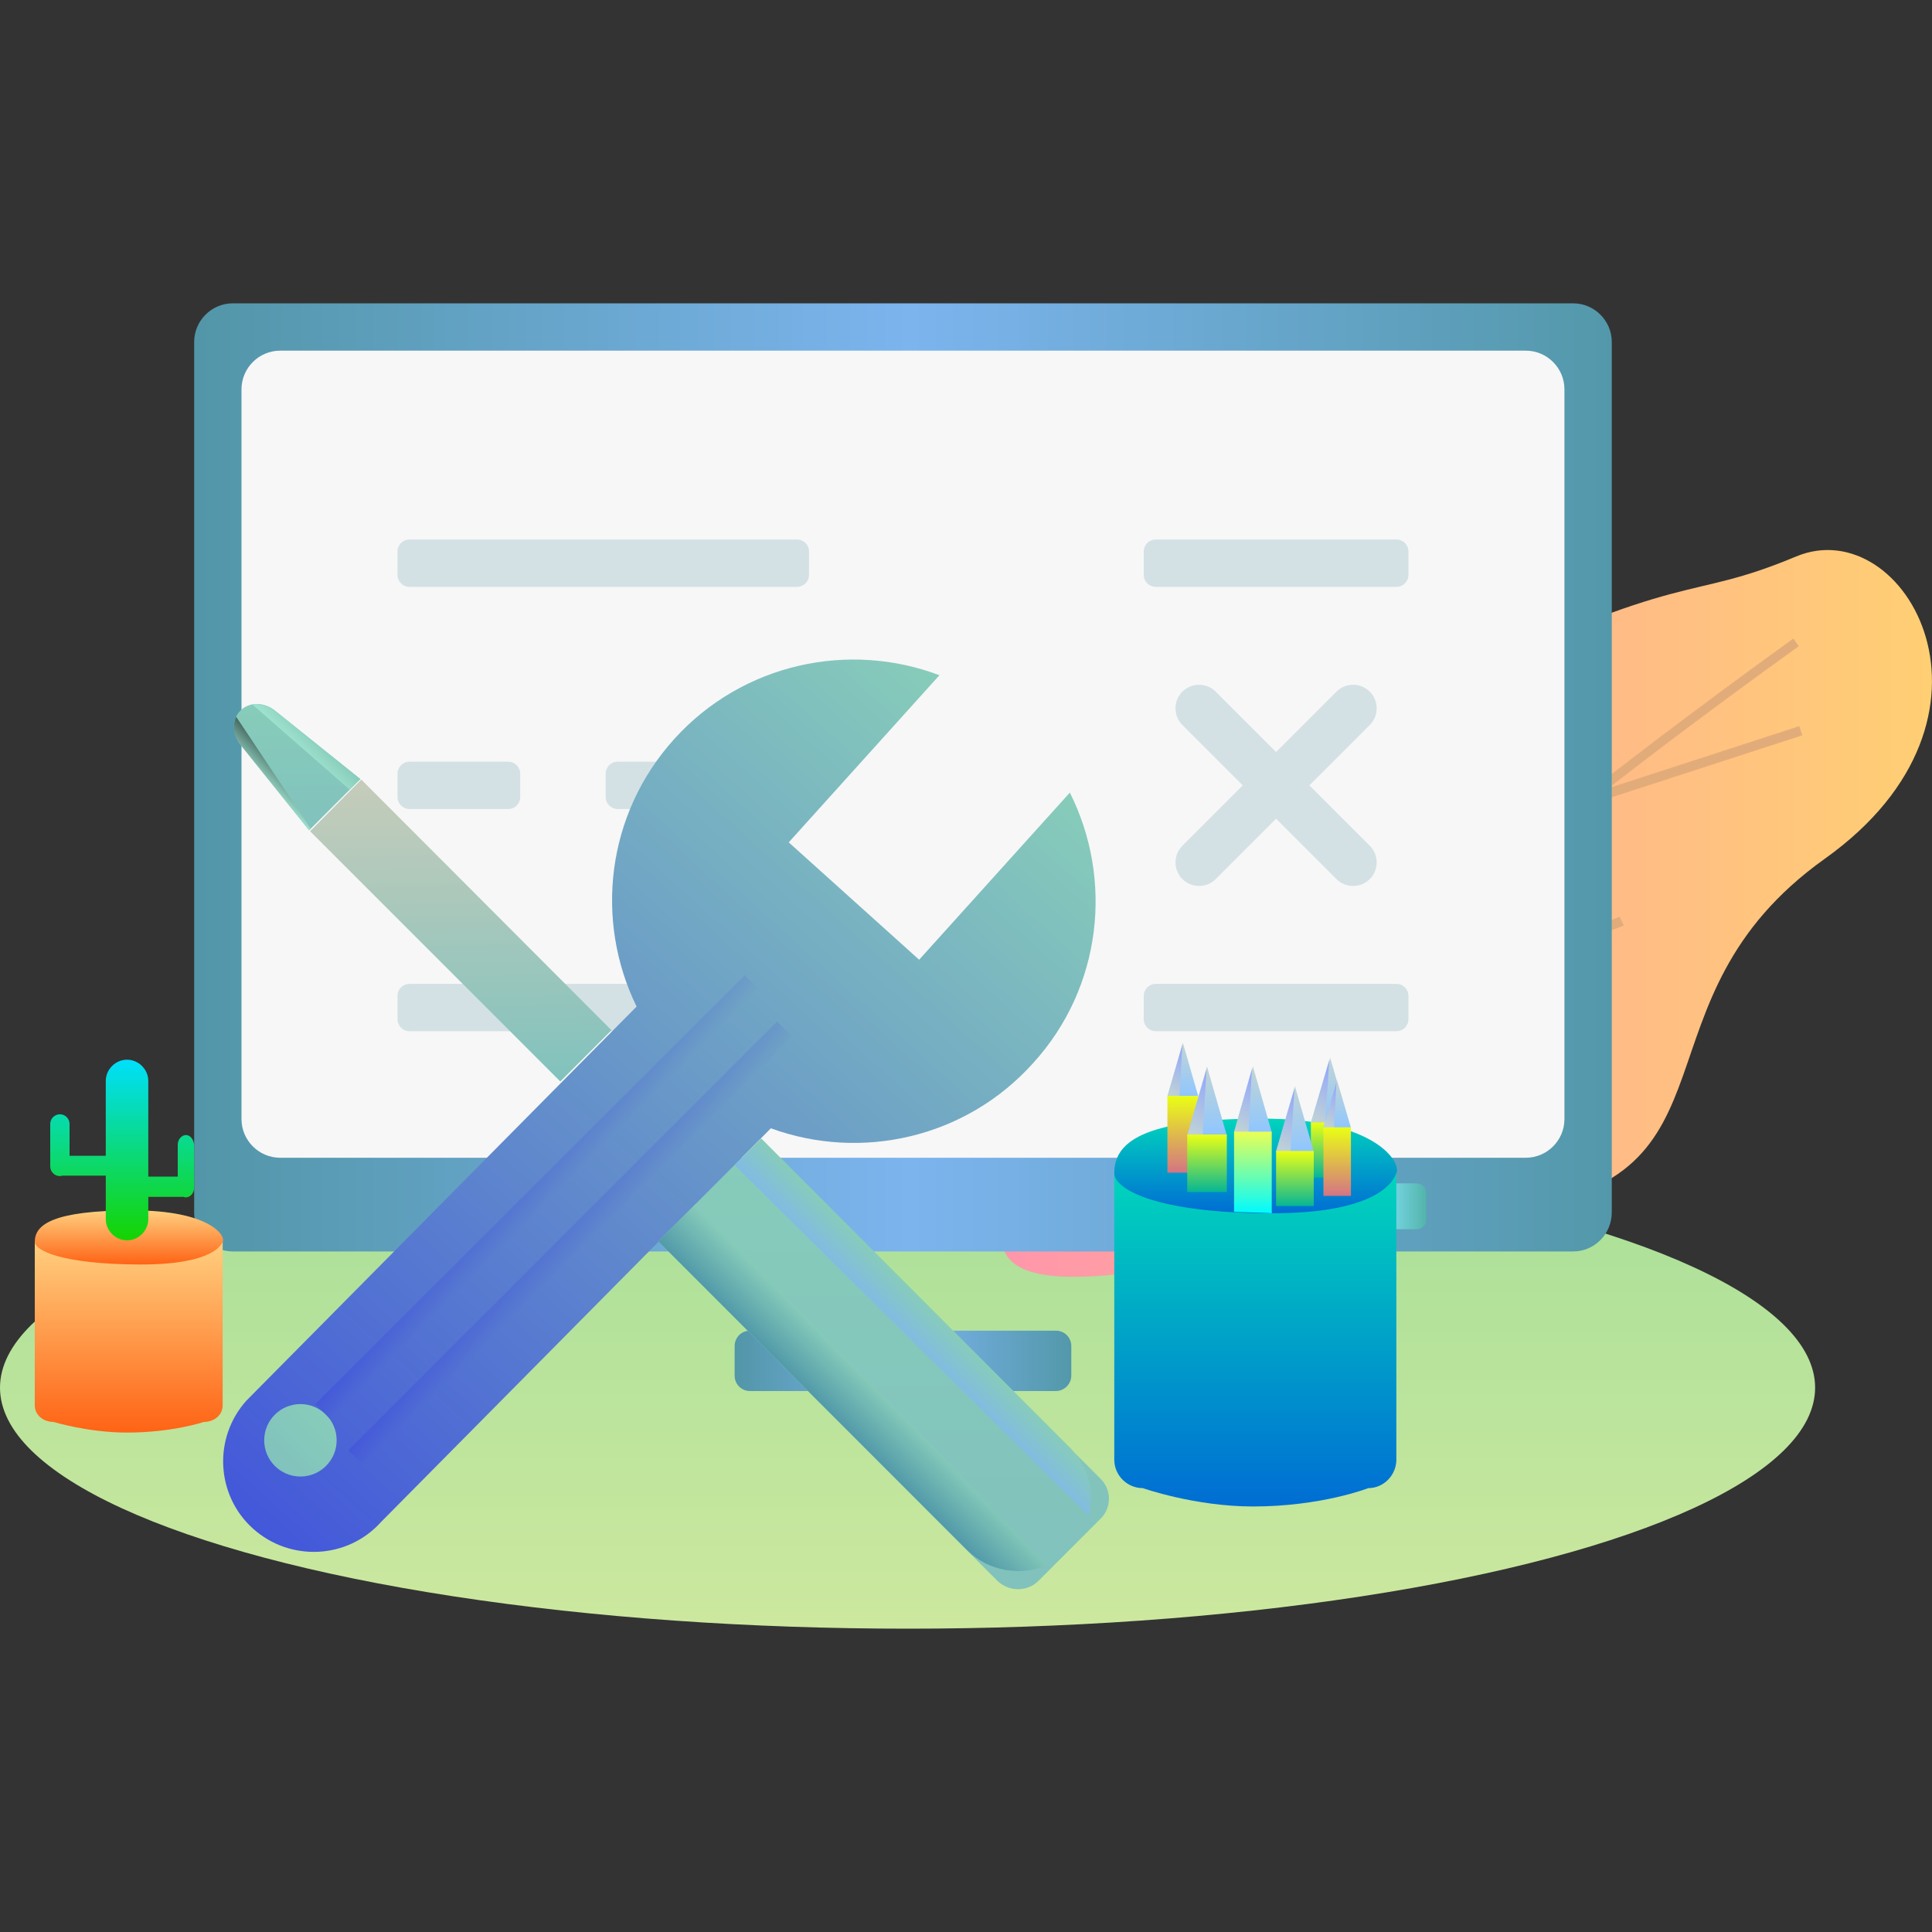 <svg xml:space="preserve" style="enable-background:new 0 0 400 400;" viewBox="0 0 400 400" y="0px" x="0px" xmlns:xlink="http://www.w3.org/1999/xlink" xmlns="http://www.w3.org/2000/svg" id="图层_1" version="1.1">
<rect x="0" y="0" width="400" height="400" fill="#333333" stroke="none"/>
<style type="text/css">
	.st0{fill:url(#SVGID_1_);}
	.st1{fill:url(#SVGID_2_);}
	.st2{fill:#E2AC7A;}
	.st3{fill:url(#SVGID_3_);}
	.st4{fill:#F7F7F7;}
	.st5{fill:url(#SVGID_4_);}
	.st6{fill:#D3E1E5;}
	.st7{fill:url(#SVGID_5_);}
	.st8{fill:url(#SVGID_6_);}
	.st9{fill:url(#SVGID_7_);}
	.st10{fill:url(#SVGID_8_);}
	.st11{fill:url(#SVGID_9_);}
	.st12{fill:url(#SVGID_10_);}
	.st13{fill:url(#SVGID_11_);}
	.st14{fill:url(#SVGID_12_);}
	.st15{fill:url(#SVGID_13_);}
	.st16{fill:url(#SVGID_14_);}
	.st17{fill:url(#SVGID_15_);}
	.st18{fill:url(#SVGID_16_);}
	.st19{fill:url(#SVGID_17_);}
	.st20{fill:url(#SVGID_18_);}
	.st21{fill:url(#SVGID_19_);}
	.st22{fill:url(#SVGID_20_);}
	.st23{fill:url(#SVGID_21_);}
	.st24{fill:url(#SVGID_22_);}
	.st25{fill:url(#SVGID_23_);}
	.st26{fill:url(#SVGID_24_);}
	.st27{fill:url(#SVGID_25_);}
	.st28{fill:url(#SVGID_26_);}
	.st29{fill:url(#SVGID_27_);}
	.st30{fill:url(#SVGID_28_);}
	.st31{fill:url(#SVGID_29_);}
	.st32{fill:url(#SVGID_30_);}
	.st33{fill:url(#SVGID_31_);}
	.st34{fill:url(#SVGID_32_);}
	.st35{fill:url(#SVGID_33_);}
	.st36{fill:url(#SVGID_34_);}
	.st37{fill:url(#SVGID_35_);}
	.st38{fill:url(#SVGID_36_);}
	.st39{fill:url(#SVGID_37_);}
	.st40{fill:url(#SVGID_38_);}
	.st41{fill:url(#SVGID_39_);}
</style>
<g>
	<g>
		<linearGradient y2="337.155" x2="187.909" y1="237.395" x1="187.909" gradientUnits="userSpaceOnUse" id="SVGID_1_">
			<stop style="stop-color:#A7DF98" offset="0"></stop>
			<stop style="stop-color:#CDE89F" offset="1"></stop>
		</linearGradient>
		<ellipse ry="49.9" rx="187.9" cy="287.3" cx="187.9" class="st0"></ellipse>
	</g>
	<g>
		<linearGradient y2="189.151" x2="400" y1="189.151" x1="207.025" gradientUnits="userSpaceOnUse" id="SVGID_2_">
			<stop style="stop-color:#FF96AB" offset="0"></stop>
			<stop style="stop-color:#FFCF73" offset="1"></stop>
		</linearGradient>
		<path d="M221.3,211.1c39.1-37.2,23.5-43,76.3-68.5s50.9-17.6,74.3-27.4c22.6-9.4,47,33.3,5.9,62.6
			s-15.7,66.5-64.6,72.4s-101.7,23.5-105.6,7.8C203.7,242.4,221.3,211.1,221.3,211.1z" class="st1"></path>
		<g>
			<g>
				<path d="M210.1,251.1l-1.1-1.6c1.9-1.2,5.2-3.4,9.6-6.3c22.6-14.8,75.6-49.3,92-64c19.4-17.4,60.3-46.7,60.7-47
					l1.1,1.6c-0.4,0.3-41.3,29.5-60.6,46.9c-16.5,14.9-69.6,49.5-92.3,64.2C215.3,247.6,212,249.8,210.1,251.1z" class="st2"></path>
			</g>
			<g>
				<path d="M285.3,200.7l-0.2-1.9c0.4-0.1,42.6-5.2,50.2-9l0.9,1.8C328.3,195.4,287.1,200.4,285.3,200.7z" class="st2"></path>
			</g>
			<g>
				
					<rect height="2" width="47.6" class="st2" transform="matrix(0.951 -0.309 0.309 0.951 -31.909 115.841)" y="157.8" x="326.4"></rect>
			</g>
			<g>
				<path d="M228.6,238.7l0-2c14.1-0.1,51.7-0.7,56.1-3.1l0.9,1.7C280.1,238.4,233.9,238.7,228.6,238.7z" class="st2"></path>
			</g>
			<g>
				<path d="M312.3,179.9l-1.9-0.2c0.5-4.4,5.2-42.8,15.3-46.8l0.7,1.8C318.7,137.8,313.6,168.4,312.3,179.9z" class="st2"></path>
			</g>
		</g>
	</g>
	<linearGradient y2="160.96" x2="333.674" y1="160.96" x1="40.219" gradientUnits="userSpaceOnUse" id="SVGID_3_">
		<stop style="stop-color:#5296A8" offset="0"></stop>
		<stop style="stop-color:#7CB4EE" offset="0.505"></stop>
		<stop style="stop-color:#5398AA" offset="1"></stop>
	</linearGradient>
	<path d="M325.7,259.1H48.2c-4.4,0-8-3.6-8-8V70.8c0-4.4,3.6-8,8-8h277.5c4.4,0,8,3.6,8,8v180.2
		C333.7,255.5,330.1,259.1,325.7,259.1z" class="st3"></path>
	<g>
		<path d="M315.9,239.7H58c-4.4,0-8-3.6-8-8V80.6c0-4.4,3.6-8,8-8h257.9c4.4,0,8,3.6,8,8v151.1
			C323.9,236.1,320.3,239.7,315.9,239.7z" class="st4"></path>
	</g>
	<linearGradient y2="281.713" x2="221.806" y1="281.713" x1="152.088" gradientUnits="userSpaceOnUse" id="SVGID_4_">
		<stop style="stop-color:#5296A8" offset="0"></stop>
		<stop style="stop-color:#7CB4EE" offset="0.505"></stop>
		<stop style="stop-color:#5398AA" offset="1"></stop>
	</linearGradient>
	<path d="M218.6,288h-63.3c-1.8,0-3.2-1.4-3.2-3.2v-6.1c0-1.8,1.4-3.2,3.2-3.2h63.3c1.8,0,3.2,1.4,3.2,3.2v6.1
		C221.8,286.5,220.4,288,218.6,288z" class="st5"></path>
	<g>
		<g>
			<path d="M271.1,162.6l12.5-12.5c1.9-1.9,1.9-5,0-6.9l0,0c-1.9-1.9-5-1.9-6.9,0l-12.5,12.5l-12.5-12.5
				c-1.9-1.9-5-1.9-6.9,0l0,0c-1.9,1.9-1.9,5,0,6.9l12.5,12.5l-12.5,12.5c-1.9,1.9-1.9,5,0,6.9s5,1.9,6.9,0l12.5-12.5l12.5,12.5
				c1.9,1.9,5,1.9,6.9,0s1.9-5,0-6.9L271.1,162.6z" class="st6"></path>
		</g>
		<g>
			<path d="M148.3,167.5h-20.4c-1.4,0-2.5-1.1-2.5-2.5v-4.8c0-1.4,1.1-2.5,2.5-2.5h20.4c1.4,0,2.5,1.1,2.5,2.5v4.8
				C150.8,166.4,149.6,167.5,148.3,167.5z" class="st6"></path>
		</g>
		<g>
			<path d="M289.1,121.5h-49.8c-1.4,0-2.5-1.1-2.5-2.5v-4.8c0-1.4,1.1-2.5,2.5-2.5h49.8c1.4,0,2.5,1.1,2.5,2.5v4.8
				C291.6,120.4,290.5,121.5,289.1,121.5z" class="st6"></path>
		</g>
		<g>
			<path d="M165,121.5H84.8c-1.4,0-2.5-1.1-2.5-2.5v-4.8c0-1.4,1.1-2.5,2.5-2.5H165c1.4,0,2.5,1.1,2.5,2.5v4.8
				C167.5,120.4,166.4,121.5,165,121.5z" class="st6"></path>
		</g>
		<g>
			<path d="M105.2,167.5H84.8c-1.4,0-2.5-1.1-2.5-2.5v-4.8c0-1.4,1.1-2.5,2.5-2.5h20.4c1.4,0,2.5,1.1,2.5,2.5v4.8
				C107.7,166.4,106.6,167.5,105.2,167.5z" class="st6"></path>
		</g>
		<g>
			<g>
				<path d="M289.1,213.5h-49.8c-1.4,0-2.5-1.1-2.5-2.5v-4.8c0-1.4,1.1-2.5,2.5-2.5h49.8c1.4,0,2.5,1.1,2.5,2.5v4.8
					C291.6,212.4,290.5,213.5,289.1,213.5z" class="st6"></path>
			</g>
			<g>
				<path d="M191.3,213.5H84.8c-1.4,0-2.5-1.1-2.5-2.5v-4.8c0-1.4,1.1-2.5,2.5-2.5h106.5c1.4,0,2.5,1.1,2.5,2.5v4.8
					C193.8,212.4,192.7,213.5,191.3,213.5z" class="st6"></path>
			</g>
		</g>
	</g>
	<g>
		<g>
			
				<linearGradient gradientTransform="matrix(0.999 -5.143791e-02 5.143791e-02 0.999 -29.168 14.039)" y2="149.942" x2="229.75" y1="310.045" x1="69.648" gradientUnits="userSpaceOnUse" id="SVGID_5_">
				<stop style="stop-color:#4357DA" offset="0"></stop>
				<stop style="stop-color:#87CCBA" offset="1"></stop>
			</linearGradient>
			<path d="M221.5,164.1l-31.2,34.6l-27-24.3l31.2-34.6c-18.7-7.1-40.7-2.5-54.9,13.2c-14.1,15.6-16.5,37.6-7.8,55.4
				L51,290c-6.9,7.7-6.3,19.6,1.4,26.5c7.7,6.9,19.6,6.3,26.5-1.4l80.7-81.5c18.6,6.8,40.3,2.1,54.3-13.5
				C228.2,204.4,230.5,182,221.5,164.1z" class="st7"></path>
		</g>
		<linearGradient y2="292.923" x2="67.471" y1="303.548" x1="56.846" gradientUnits="userSpaceOnUse" id="SVGID_6_">
			<stop style="stop-color:#81C2BD" offset="0"></stop>
			<stop style="stop-color:#87CCBA" offset="1"></stop>
		</linearGradient>
		<circle r="7.5" cy="298.2" cx="62.2" class="st8"></circle>
		
			<linearGradient gradientTransform="matrix(0.707 -0.707 0.707 0.707 -348.483 364.595)" y2="284.656" x2="466.91" y1="350.63" x1="400.936" gradientUnits="userSpaceOnUse" id="SVGID_7_">
			<stop style="stop-color:#81C2BD" offset="0"></stop>
			<stop style="stop-color:#87CCBA" offset="1"></stop>
		</linearGradient>
		<path d="M227.8,314.5l-12.8,12.8c-2.3,2.3-6.1,2.3-8.5,0L136.3,257l21.2-21.2l70.3,70.3
			C230.2,308.4,230.2,312.2,227.8,314.5z" class="st9"></path>
		
			<linearGradient gradientTransform="matrix(0.707 -0.707 0.69 0.69 -321.341 351.751)" y2="164.102" x2="429.691" y1="209.18" x1="384.613" gradientUnits="userSpaceOnUse" id="SVGID_8_">
			<stop style="stop-color:#81C2BD" offset="0"></stop>
			<stop style="stop-color:#C6CCBA" offset="1"></stop>
		</linearGradient>
		<polygon points="126.6,213.3 116,223.9 64.2,172.1 74.8,161.4" class="st10"></polygon>
		
			<linearGradient gradientTransform="matrix(0.707 -0.707 0.707 0.707 -318.537 319.651)" y2="145.792" x2="391.712" y1="164.274" x1="373.229" gradientUnits="userSpaceOnUse" id="SVGID_9_">
			<stop style="stop-color:#81C2BD" offset="0"></stop>
			<stop style="stop-color:#87CCBA" offset="1"></stop>
		</linearGradient>
		<path d="M74.6,161.3L64,171.9l-14.2-17.7c-1.8-2.3-1.8-5.4,0-7.1l0,0c1.8-1.8,4.8-1.8,7.1,0L74.6,161.3z" class="st11"></path>
		<linearGradient y2="286.186" x2="180.901" y1="293.877" x1="173.209" gradientUnits="userSpaceOnUse" id="SVGID_10_">
			<stop style="stop-color:#529AA9" offset="0"></stop>
			<stop style="stop-color:#87CCBA" offset="1"></stop>
		</linearGradient>
		<path d="M144,249.3l-7.7,7.7l63.9,63.9c4.5,4.5,11.2,5.5,16.7,3.1L144,249.3z" class="st12"></path>
		<linearGradient y2="272.198" x2="194.029" y1="277.654" x1="188.573" gradientUnits="userSpaceOnUse" id="SVGID_11_">
			<stop style="stop-color:#81BBE3" offset="0"></stop>
			<stop style="stop-color:#87CCBA" offset="1"></stop>
		</linearGradient>
		<path d="M157.6,235.7l-5.5,5.5l73.3,72.6c1.2-4.9-0.1-10.3-3.9-14.1L157.6,235.7z" class="st13"></path>
		<linearGradient y2="158.042" x2="58.567" y1="162.264" x1="54.346" gradientUnits="userSpaceOnUse" id="SVGID_12_">
			<stop style="stop-color:#9FE3CF" offset="0"></stop>
			<stop style="stop-color:#44665E" offset="1"></stop>
		</linearGradient>
		<path d="M64.3,171.5l-15.4-23.1c-0.8,1.7-0.6,4,0.9,5.8L64,171.9L64.3,171.5z" class="st14"></path>
		<linearGradient y2="151.826" x2="65.158" y1="155.298" x1="61.686" gradientUnits="userSpaceOnUse" id="SVGID_13_">
			<stop style="stop-color:#9FE3CF" offset="0"></stop>
			<stop style="stop-color:#87CCBA" offset="1"></stop>
		</linearGradient>
		<path d="M72.4,163.5l2.2-2.2l-17.7-14.2c-1.4-1.1-3.2-1.5-4.7-1.3L72.4,163.5z" class="st15"></path>
		<g>
			
				<linearGradient gradientTransform="matrix(0.354 0.354 -1.993 1.993 1351.849 -714.9)" y2="539.526" x2="-379.5" y1="566.196" x1="-406.17" gradientUnits="userSpaceOnUse" id="SVGID_14_">
				<stop style="stop-color:#4357DA" offset="0"></stop>
				<stop style="stop-color:#71A6C4" offset="1"></stop>
			</linearGradient>
			<polygon points="65.3,290.7 68.4,293.8 157.3,205 154.2,201.9" class="st16"></polygon>
		</g>
		<g>
			
				<linearGradient gradientTransform="matrix(0.354 0.354 -1.993 1.993 1351.849 -714.9)" y2="540.238" x2="-356.36" y1="566.908" x1="-383.03" gradientUnits="userSpaceOnUse" id="SVGID_15_">
				<stop style="stop-color:#4357DA" offset="0"></stop>
				<stop style="stop-color:#6FA2C5" offset="1"></stop>
			</linearGradient>
			<polygon points="72.1,300.3 75.2,303.4 164,214.6 160.9,211.5" class="st17"></polygon>
		</g>
	</g>
	<linearGradient y2="249.732" x2="295.297" y1="249.732" x1="278.342" gradientUnits="userSpaceOnUse" id="SVGID_16_">
		<stop style="stop-color:#52CBA9" offset="0"></stop>
		<stop style="stop-color:#7CDCEE" offset="0.505"></stop>
		<stop style="stop-color:#53B4AA" offset="1"></stop>
	</linearGradient>
	<path d="M293.3,254.5h-13c-1.1,0-2-0.9-2-2V247c0-1.1,0.9-2,2-2h13c1.1,0,2,0.9,2,2v5.5
		C295.3,253.6,294.4,254.5,293.3,254.5z" class="st18"></path>
	<g>
		<g>
			<linearGradient y2="311.892" x2="259.929" y1="242.876" x1="259.929" gradientUnits="userSpaceOnUse" id="SVGID_17_">
				<stop style="stop-color:#00D5BC" offset="0"></stop>
				<stop style="stop-color:#006DD4" offset="1"></stop>
			</linearGradient>
			<path d="M283.3,308.1c0,0-9.7,3.8-23.9,3.8c-12,0-22.8-3.8-22.8-3.8c-3.2,0-5.9-2.6-5.9-5.9v-59.3h58.4v59.3
				C289.1,305.4,286.5,308.1,283.3,308.1z" class="st19"></path>
		</g>
		<linearGradient y2="251.164" x2="259.989" y1="231.598" x1="259.989" gradientUnits="userSpaceOnUse" id="SVGID_18_">
			<stop style="stop-color:#00D5BC" offset="0"></stop>
			<stop style="stop-color:#006DD4" offset="1"></stop>
		</linearGradient>
		<path d="M230.7,242.9c0-6.2,5.4-11.3,30.6-11.3c23.5,0,28.9,9.1,27.8,11.3c-0.4,0.8-2.5,8.4-26.3,8.3
			S230.7,246.1,230.7,242.9z" class="st20"></path>
		<g>
			<g>
				<linearGradient y2="227.007" x2="244.936" y1="215.906" x1="244.936" gradientUnits="userSpaceOnUse" id="SVGID_19_">
					<stop style="stop-color:#C2D5D3" offset="0"></stop>
					<stop style="stop-color:#8FC6FF" offset="1"></stop>
				</linearGradient>
				<polygon points="244.9,215.9 241.7,227 248.1,227" class="st21"></polygon>
				<linearGradient y2="217.516" x2="246.894" y1="226.867" x1="241.495" gradientUnits="userSpaceOnUse" id="SVGID_20_">
					<stop style="stop-color:#C2D5D3" offset="0"></stop>
					<stop style="stop-color:#8FA4FF" offset="1"></stop>
				</linearGradient>
				<polygon points="244.2,227 244.8,216.3 241.7,227" class="st22"></polygon>
			</g>
			<linearGradient y2="242.806" x2="244.936" y1="226.897" x1="244.936" gradientUnits="userSpaceOnUse" id="SVGID_21_">
				<stop style="stop-color:#EAFF15" offset="0"></stop>
				<stop style="stop-color:#D47484" offset="1"></stop>
			</linearGradient>
			<rect height="15.9" width="6.4" class="st23" y="226.9" x="241.7"></rect>
		</g>
		<g>
			<g>
				<linearGradient y2="234.423" x2="259.383" y1="220.838" x1="259.383" gradientUnits="userSpaceOnUse" id="SVGID_22_">
					<stop style="stop-color:#C2D5D3" offset="0"></stop>
					<stop style="stop-color:#8FC6FF" offset="1"></stop>
				</linearGradient>
				<polygon points="259.4,220.8 255.5,234.4 263.3,234.4" class="st24"></polygon>
				<linearGradient y2="222.808" x2="261.779" y1="234.251" x1="255.172" gradientUnits="userSpaceOnUse" id="SVGID_23_">
					<stop style="stop-color:#C2D5D3" offset="0"></stop>
					<stop style="stop-color:#8FA4FF" offset="1"></stop>
				</linearGradient>
				<polygon points="258.5,234.4 259.2,221.3 255.5,234.4" class="st25"></polygon>
			</g>
			<linearGradient y2="251.16" x2="259.383" y1="234.288" x1="259.383" gradientUnits="userSpaceOnUse" id="SVGID_24_">
				<stop style="stop-color:#EAFF54" offset="0"></stop>
				<stop style="stop-color:#00FBFF" offset="1"></stop>
			</linearGradient>
			<path d="M263.3,251.2v-16.9h-7.8v16.6C257.7,251,262.9,251.1,263.3,251.2z" class="st26"></path>
		</g>
		<g>
			<g>
				<linearGradient y2="232.541" x2="275.36" y1="218.956" x1="275.36" gradientUnits="userSpaceOnUse" id="SVGID_25_">
					<stop style="stop-color:#C2D5D3" offset="0"></stop>
					<stop style="stop-color:#8FC6FF" offset="1"></stop>
				</linearGradient>
				<polygon points="275.4,219 271.4,232.5 279.3,232.5" class="st27"></polygon>
				<linearGradient y2="220.926" x2="277.756" y1="232.369" x1="271.149" gradientUnits="userSpaceOnUse" id="SVGID_26_">
					<stop style="stop-color:#C2D5D3" offset="0"></stop>
					<stop style="stop-color:#8FA4FF" offset="1"></stop>
				</linearGradient>
				<polygon points="274.4,232.5 275.2,219.5 271.4,232.5" class="st28"></polygon>
			</g>
			<linearGradient y2="243.825" x2="275.36" y1="232.406" x1="275.36" gradientUnits="userSpaceOnUse" id="SVGID_27_">
				<stop style="stop-color:#EAFF15" offset="0"></stop>
				<stop style="stop-color:#05B696" offset="1"></stop>
			</linearGradient>
			<rect height="11.4" width="7.8" class="st29" y="232.4" x="271.4"></rect>
		</g>
		<g>
			<g>
				<linearGradient y2="238.447" x2="268.136" y1="224.863" x1="268.136" gradientUnits="userSpaceOnUse" id="SVGID_28_">
					<stop style="stop-color:#C2D5D3" offset="0"></stop>
					<stop style="stop-color:#8FC6FF" offset="1"></stop>
				</linearGradient>
				<polygon points="268.1,224.9 264.2,238.4 272,238.4" class="st30"></polygon>
				<linearGradient y2="226.833" x2="270.532" y1="238.276" x1="263.925" gradientUnits="userSpaceOnUse" id="SVGID_29_">
					<stop style="stop-color:#C2D5D3" offset="0"></stop>
					<stop style="stop-color:#8FA4FF" offset="1"></stop>
				</linearGradient>
				<polygon points="267.2,238.4 268,225.4 264.2,238.4" class="st31"></polygon>
			</g>
			<linearGradient y2="249.732" x2="268.136" y1="238.313" x1="268.136" gradientUnits="userSpaceOnUse" id="SVGID_30_">
				<stop style="stop-color:#EAFF15" offset="0"></stop>
				<stop style="stop-color:#05B696" offset="1"></stop>
			</linearGradient>
			<rect height="11.4" width="7.8" class="st32" y="238.3" x="264.2"></rect>
		</g>
		<g>
			<g>
				<linearGradient y2="235.051" x2="249.927" y1="220.838" x1="249.927" gradientUnits="userSpaceOnUse" id="SVGID_31_">
					<stop style="stop-color:#C2D5D3" offset="0"></stop>
					<stop style="stop-color:#8FC6FF" offset="1"></stop>
				</linearGradient>
				<polygon points="249.9,220.8 245.8,235.1 254,235.1" class="st33"></polygon>
				<linearGradient y2="222.899" x2="252.434" y1="234.871" x1="245.522" gradientUnits="userSpaceOnUse" id="SVGID_32_">
					<stop style="stop-color:#C2D5D3" offset="0"></stop>
					<stop style="stop-color:#8FA4FF" offset="1"></stop>
				</linearGradient>
				<polygon points="249,235.1 249.8,221.4 245.8,235.1" class="st34"></polygon>
			</g>
			<linearGradient y2="246.857" x2="249.927" y1="234.91" x1="249.927" gradientUnits="userSpaceOnUse" id="SVGID_33_">
				<stop style="stop-color:#EAFF15" offset="0"></stop>
				<stop style="stop-color:#05B696" offset="1"></stop>
			</linearGradient>
			<rect height="11.9" width="8.2" class="st35" y="234.9" x="245.8"></rect>
		</g>
		<g>
			<g>
				<linearGradient y2="233.48" x2="276.829" y1="223.586" x1="276.829" gradientUnits="userSpaceOnUse" id="SVGID_34_">
					<stop style="stop-color:#C2D5D3" offset="0"></stop>
					<stop style="stop-color:#8FC6FF" offset="1"></stop>
				</linearGradient>
				<polygon points="276.8,223.6 274,233.5 279.7,233.5" class="st36"></polygon>
				<linearGradient y2="225.021" x2="278.574" y1="233.354" x1="273.763" gradientUnits="userSpaceOnUse" id="SVGID_35_">
					<stop style="stop-color:#C2D5D3" offset="0"></stop>
					<stop style="stop-color:#8FA4FF" offset="1"></stop>
				</linearGradient>
				<polygon points="276.2,233.5 276.7,224 274,233.5" class="st37"></polygon>
			</g>
			<linearGradient y2="247.559" x2="276.829" y1="233.382" x1="276.829" gradientUnits="userSpaceOnUse" id="SVGID_36_">
				<stop style="stop-color:#EAFF15" offset="0"></stop>
				<stop style="stop-color:#D47484" offset="1"></stop>
			</linearGradient>
			<rect height="14.2" width="5.7" class="st38" y="233.4" x="274"></rect>
		</g>
	</g>
	<g>
		<g>
			<g>
				<linearGradient y2="296.594" x2="26.666" y1="257.094" x1="26.666" gradientUnits="userSpaceOnUse" id="SVGID_37_">
					<stop style="stop-color:#FFCF7F" offset="0"></stop>
					<stop style="stop-color:#FF6315" offset="1"></stop>
				</linearGradient>
				<path d="M42.2,294.4c0,0-6.5,2.2-15.9,2.2c-8,0-15.2-2.2-15.2-2.2c-2.2,0-3.9-1.5-3.9-3.4v-34h38.9v34
					C46.1,292.9,44.4,294.4,42.2,294.4z" class="st39"></path>
			</g>
			<linearGradient y2="261.837" x2="26.706" y1="250.638" x1="26.706" gradientUnits="userSpaceOnUse" id="SVGID_38_">
				<stop style="stop-color:#FFCF7F" offset="0"></stop>
				<stop style="stop-color:#FF6315" offset="1"></stop>
			</linearGradient>
			<path d="M7.2,257.1c0-3.5,3.6-6.5,20.4-6.5c15.7,0,19.2,5.2,18.5,6.5c-0.2,0.4-1.7,4.8-17.5,4.7
				C12.8,261.7,7.2,258.9,7.2,257.1z" class="st40"></path>
		</g>
		<linearGradient y2="256.756" x2="25.263" y1="219.475" x1="25.263" gradientUnits="userSpaceOnUse" id="SVGID_39_">
			<stop style="stop-color:#00DFFB" offset="0"></stop>
			<stop style="stop-color:#15D400" offset="1"></stop>
		</linearGradient>
		<path d="M38.5,235c-0.9,0-1.7,0.9-1.7,2v6.6h-6.1v-19.8c0-2.4-2-4.4-4.4-4.4s-4.4,2-4.4,4.4v15.5h-7.5v-6.6
			c0-1.1-0.9-2-2-2c-1.1,0-2,0.9-2,2v8.8c0,1.1,0.9,2,2,2c0.2,0,0.4-0.1,0.7-0.1h8.8v9c0,2.4,2,4.4,4.4,4.4s4.4-2,4.4-4.4v-4.6h7.3
			c0.2,0.1,0.3,0.1,0.5,0.1c0.9,0,1.7-0.9,1.7-2v-8.8C40.1,235.9,39.4,235,38.5,235z" class="st41"></path>
	</g>
</g>
</svg>
